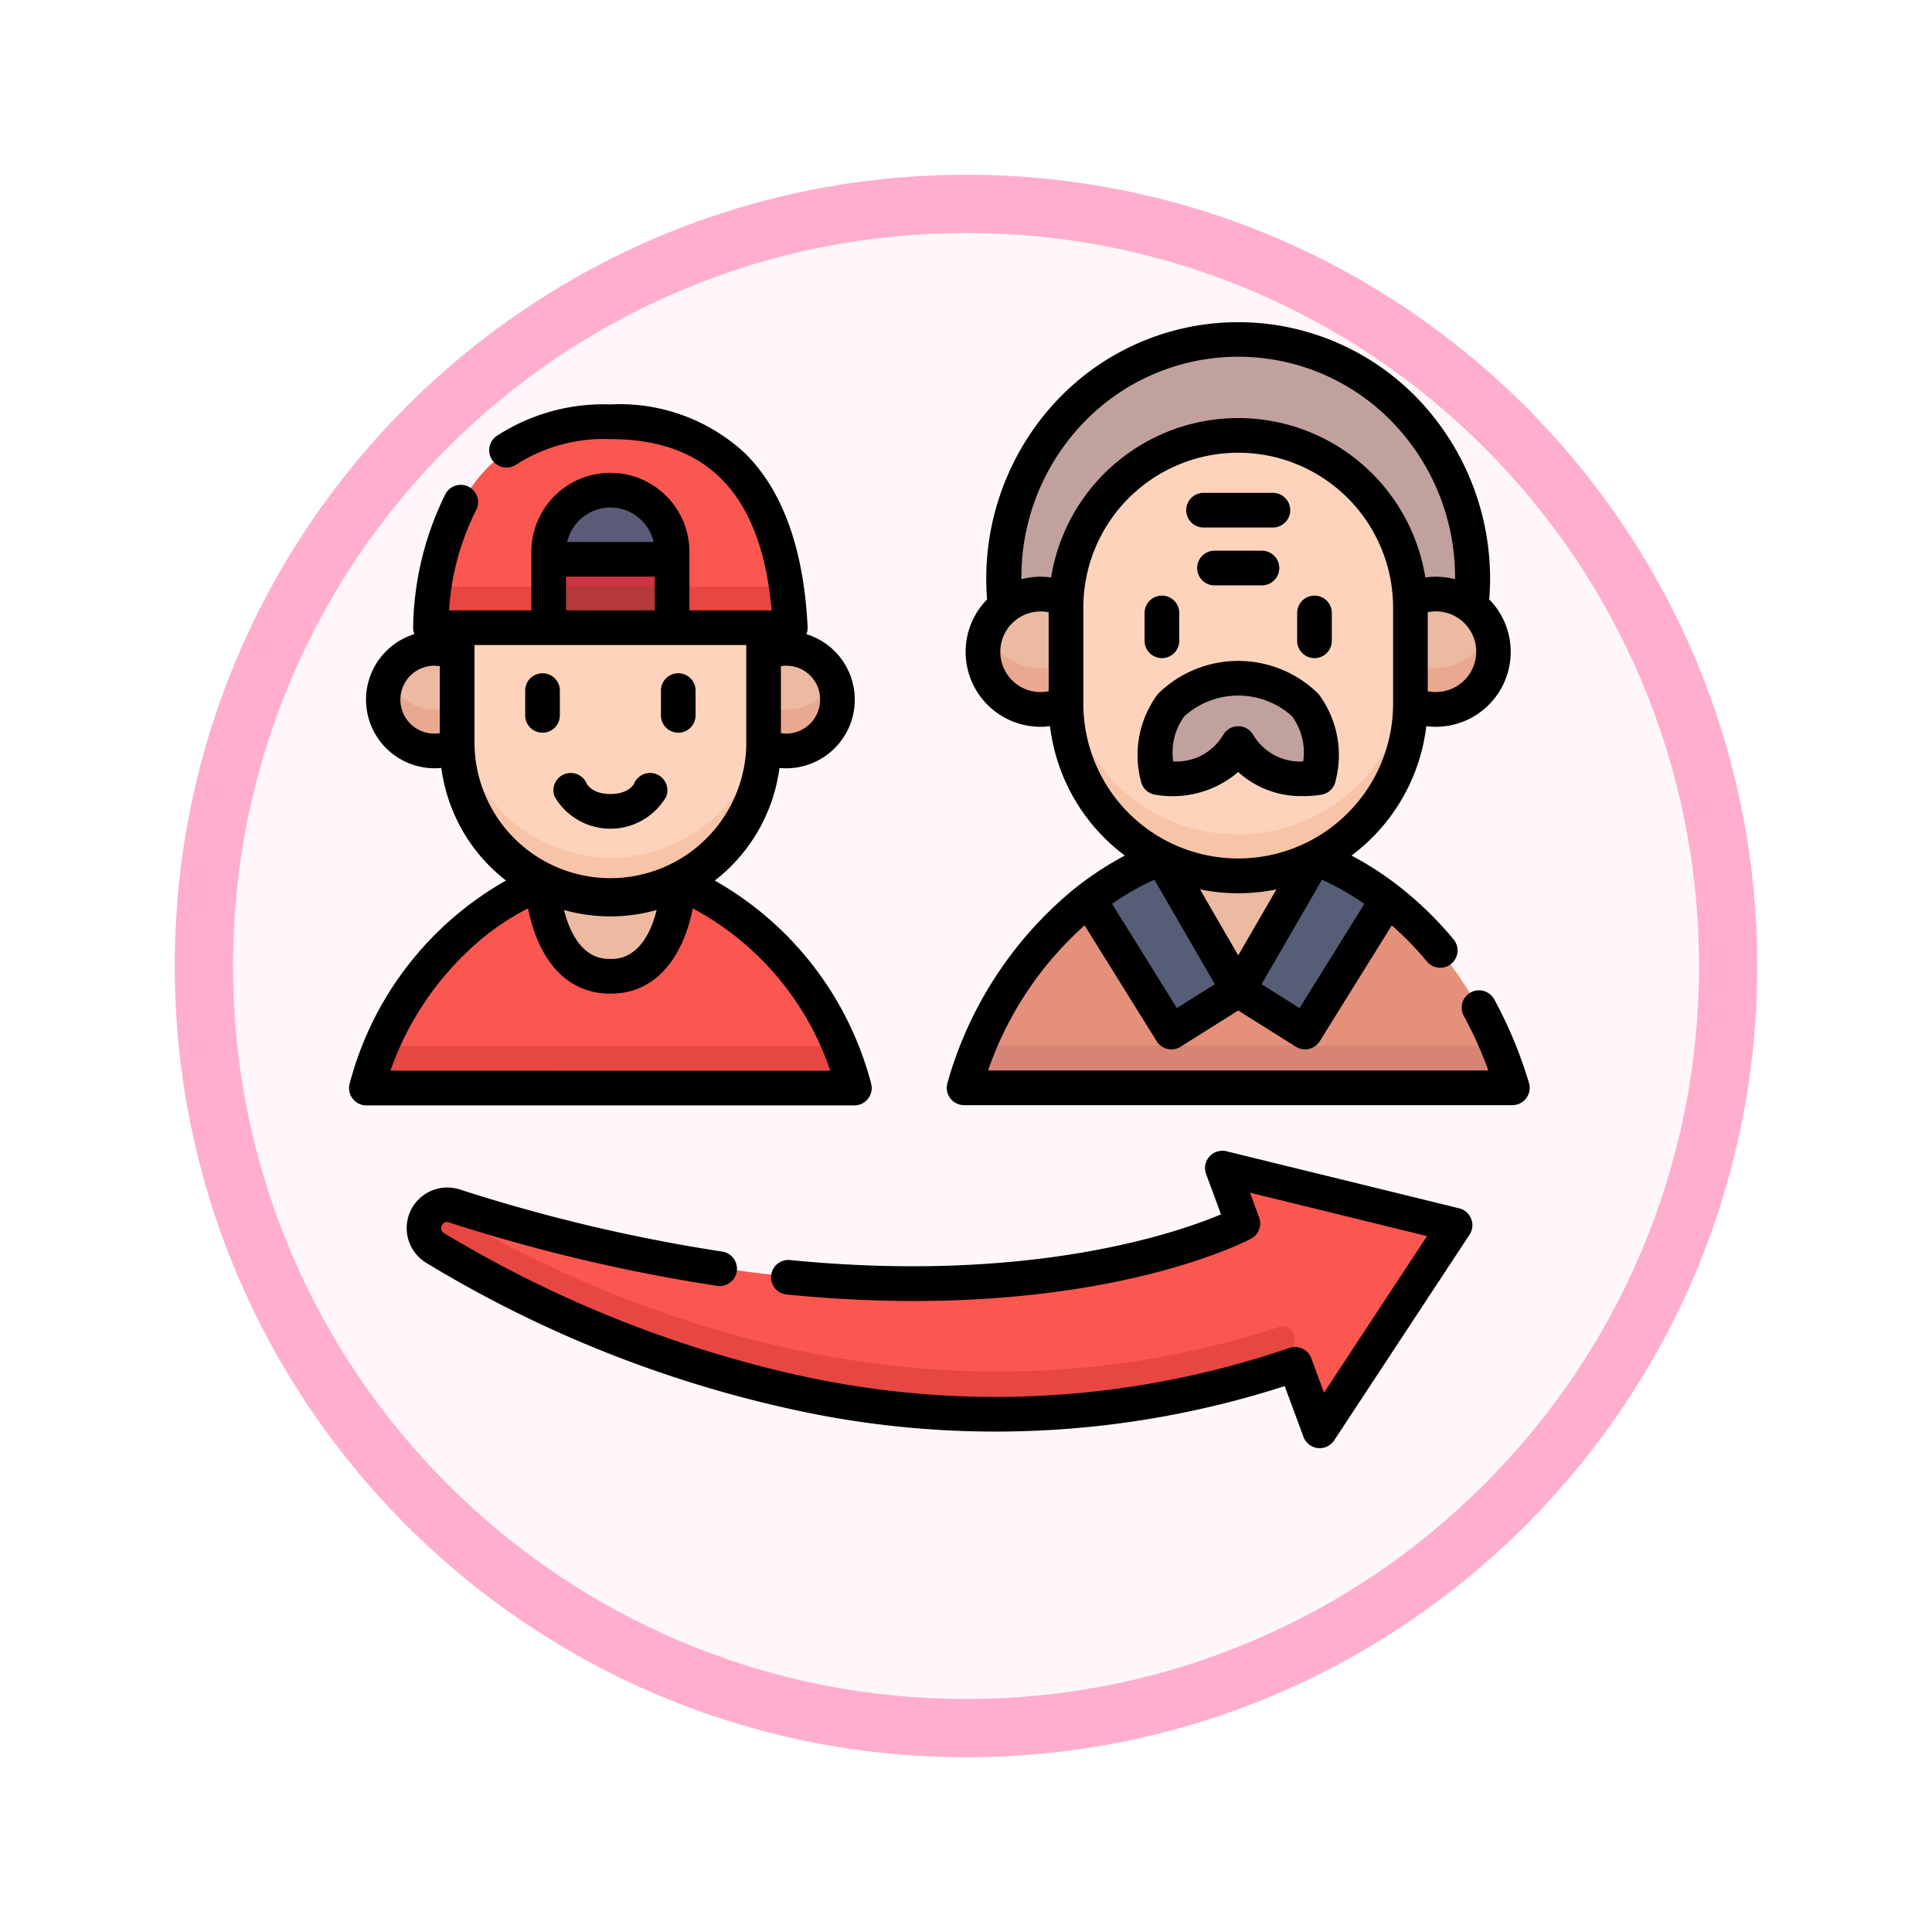 <svg xmlns="http://www.w3.org/2000/svg" xmlns:xlink="http://www.w3.org/1999/xlink" width="99.504" height="99.504" viewBox="0 0 99.504 99.504">
  <defs>
    <filter id="Path_982547" x="0" y="0" width="99.504" height="99.504" filterUnits="userSpaceOnUse">
      <feOffset dy="3" input="SourceAlpha"/>
      <feGaussianBlur stdDeviation="3" result="blur"/>
      <feFlood flood-opacity="0.161"/>
      <feComposite operator="in" in2="blur"/>
      <feComposite in="SourceGraphic"/>
    </filter>
  </defs>
  <g id="Group_1152448" data-name="Group 1152448" transform="translate(-194.496 -1916)">
    <g id="Group_1146976" data-name="Group 1146976" transform="translate(203.496 1922)">
      <g id="Group_1146954" data-name="Group 1146954">
        <g transform="matrix(1, 0, 0, 1, -9, -6)" filter="url(#Path_982547)">
          <g id="Path_982547-2" data-name="Path 982547" transform="translate(9 6)" fill="#fff6f9">
            <path d="M 40.752 80.004 C 35.452 80.004 30.312 78.967 25.474 76.92 C 20.8 74.943 16.602 72.113 12.997 68.507 C 9.391 64.902 6.561 60.704 4.584 56.03 C 2.538 51.192 1.5 46.052 1.5 40.752 C 1.5 35.452 2.538 30.312 4.584 25.474 C 6.561 20.8 9.391 16.602 12.997 12.997 C 16.602 9.391 20.8 6.561 25.474 4.584 C 30.312 2.538 35.452 1.5 40.752 1.5 C 46.052 1.5 51.192 2.538 56.03 4.584 C 60.704 6.561 64.902 9.391 68.507 12.997 C 72.113 16.602 74.943 20.8 76.92 25.474 C 78.967 30.312 80.004 35.452 80.004 40.752 C 80.004 46.052 78.967 51.192 76.92 56.03 C 74.943 60.704 72.113 64.902 68.507 68.507 C 64.902 72.113 60.704 74.943 56.03 76.92 C 51.192 78.967 46.052 80.004 40.752 80.004 Z" stroke="none"/>
            <path d="M 40.752 3 C 35.654 3 30.711 3.998 26.058 5.966 C 21.563 7.867 17.525 10.589 14.057 14.057 C 10.589 17.525 7.867 21.563 5.966 26.058 C 3.998 30.711 3 35.654 3 40.752 C 3 45.85 3.998 50.794 5.966 55.446 C 7.867 59.941 10.589 63.979 14.057 67.447 C 17.525 70.915 21.563 73.637 26.058 75.539 C 30.711 77.506 35.654 78.504 40.752 78.504 C 45.85 78.504 50.794 77.506 55.446 75.539 C 59.941 73.637 63.979 70.915 67.447 67.447 C 70.915 63.979 73.637 59.941 75.539 55.446 C 77.506 50.794 78.504 45.85 78.504 40.752 C 78.504 35.654 77.506 30.711 75.539 26.058 C 73.637 21.563 70.915 17.525 67.447 14.057 C 63.979 10.589 59.941 7.867 55.446 5.966 C 50.794 3.998 45.85 3 40.752 3 M 40.752 -7.62939453125e-06 C 63.259 -7.62939453125e-06 81.504 18.245 81.504 40.752 C 81.504 63.259 63.259 81.504 40.752 81.504 C 18.245 81.504 -7.62939453125e-06 63.259 -7.62939453125e-06 40.752 C -7.62939453125e-06 18.245 18.245 -7.62939453125e-06 40.752 -7.62939453125e-06 Z" stroke="none" fill="#ffaece"/>
          </g>
        </g>
      </g>
    </g>
    <g id="growing-up" transform="translate(212.475 1920.768)">
      <g id="Group_1152446" data-name="Group 1152446" transform="translate(0.95 12.767)">
        <g id="Group_1152444" data-name="Group 1152444" transform="translate(0 0)">
          <g id="Group_1152441" data-name="Group 1152441" transform="translate(30.722)">
            <path id="Path_983954" data-name="Path 983954" d="M308.013,33.525c.666-8.683-5.883-13.728-11.991-13.728s-12.656,5.045-11.991,13.728Z" transform="translate(-281.931 -19.797)" fill="#c1a19d"/>
            <g id="Group_1152437" data-name="Group 1152437" transform="translate(0 26.658)">
              <path id="Path_983955" data-name="Path 983955" d="M294.877,256.075c-2.876-9.557-10.17-11.807-10.17-11.807h0a8.854,8.854,0,0,1-7.838,0h0s-7.294,2.25-10.17,11.807Z" transform="translate(-266.695 -244.268)" fill="#e5907a"/>
            </g>
            <path id="Path_983956" data-name="Path 983956" d="M267.456,325.689a22.323,22.323,0,0,0-.762,2.138h28.182a22.331,22.331,0,0,0-.762-2.138Z" transform="translate(-266.694 -289.362)" fill="#d68474"/>
            <path id="Path_983957" data-name="Path 983957" d="M319.662,61.35A8.852,8.852,0,0,0,310.81,70.2v4.934a8.852,8.852,0,0,0,17.7,0V70.2A8.852,8.852,0,0,0,319.662,61.35Z" transform="translate(-305.571 -56.415)" fill="#fdd4bb"/>
            <path id="Path_983958" data-name="Path 983958" d="M319.662,168.282a8.852,8.852,0,0,1-8.852-8.852v2.138a8.852,8.852,0,0,0,17.7,0V159.43A8.852,8.852,0,0,1,319.662,168.282Z" transform="translate(-305.571 -142.847)" fill="#f7c4a8"/>
            <path id="Path_983959" data-name="Path 983959" d="M353.828,169.809c-1.264,2.308-4.131,1.748-4.131,1.748-.734-4.126,2.168-5.105,4.131-5.105s4.865.979,4.131,5.105C357.959,171.557,355.092,172.117,353.828,169.809Z" transform="translate(-339.737 -149.035)" fill="#c1a19d"/>
            <path id="Path_983960" data-name="Path 983960" d="M279.15,130.721c0-.13,0-.26.01-.389a2.962,2.962,0,1,0-.01,5.315Z" transform="translate(-273.91 -116.934)" fill="#ebbaa1"/>
            <path id="Path_983961" data-name="Path 983961" d="M459.811,130.721c0-.13,0-.26-.01-.389a2.962,2.962,0,1,1,.01,5.315Z" transform="translate(-436.868 -116.934)" fill="#ebbaa1"/>
            <g id="Group_1152438" data-name="Group 1152438" transform="translate(0.972 14.984)">
              <path id="Path_983962" data-name="Path 983962" d="M275.082,145.969a2.963,2.963,0,0,0,4.067,3.729V147.56a2.963,2.963,0,0,1-4.067-1.591Z" transform="translate(-274.882 -145.969)" fill="#e8a990"/>
            </g>
            <g id="Group_1152439" data-name="Group 1152439" transform="translate(22.943 14.984)">
              <path id="Path_983963" data-name="Path 983963" d="M461.188,147.862a2.951,2.951,0,0,1-1.3-.3V149.7a2.962,2.962,0,0,0,4.067-3.729A2.962,2.962,0,0,1,461.188,147.862Z" transform="translate(-459.884 -145.968)" fill="#e8a990"/>
            </g>
            <path id="Path_983964" data-name="Path 983964" d="M356.249,251.047l3.919-6.78a8.854,8.854,0,0,1-7.838,0h0Z" transform="translate(-342.158 -217.609)" fill="#ebbaa1"/>
            <g id="Group_1152440" data-name="Group 1152440" transform="translate(6.414 26.658)">
              <path id="Path_983965" data-name="Path 983965" d="M388.782,253.208l4.242-6.818a13.262,13.262,0,0,0-3.756-2.121l-3.921,6.78Z" transform="translate(-377.67 -244.268)" fill="#565d76"/>
              <path id="Path_983966" data-name="Path 983966" d="M324.944,253.208l-4.242-6.818a13.262,13.262,0,0,1,3.756-2.121l3.921,6.78Z" transform="translate(-320.702 -244.268)" fill="#565d76"/>
            </g>
          </g>
          <g id="Group_1152443" data-name="Group 1152443" transform="translate(0 4.235)">
            <g id="Group_1152442" data-name="Group 1152442" transform="translate(0 23.72)">
              <path id="Path_983967" data-name="Path 983967" d="M33.084,265.714c-2.554-8.521-9.053-10.526-9.053-10.526h0a7.877,7.877,0,0,1-6.972,0h0s-6.5,2.005-9.053,10.526Z" transform="translate(-8 -255.188)" fill="#f95750"/>
            </g>
            <path id="Path_983968" data-name="Path 983968" d="M8.775,325.82A19.762,19.762,0,0,0,8,327.958H33.084a19.762,19.762,0,0,0-.775-2.138Z" transform="translate(-8 -293.712)" fill="#e84642"/>
            <path id="Path_983969" data-name="Path 983969" d="M63.05,144.584v6.074a7.875,7.875,0,0,1-15.749,0v-6.074Z" transform="translate(-42.634 -133.999)" fill="#fdd4bb"/>
            <path id="Path_983970" data-name="Path 983970" d="M55.176,185.606a7.875,7.875,0,0,1-7.875-7.875v2.138a7.875,7.875,0,0,0,15.749,0v-2.138A7.874,7.874,0,0,1,55.176,185.606Z" transform="translate(-42.634 -163.21)" fill="#f7c4a8"/>
            <path id="Path_983971" data-name="Path 983971" d="M179.915,153.828a2.635,2.635,0,1,1,0,4.733Z" transform="translate(-159.499 -141.909)" fill="#ebbaa1"/>
            <path id="Path_983972" data-name="Path 983972" d="M19.137,153.828a2.635,2.635,0,1,0,0,4.733Z" transform="translate(-14.469 -141.909)" fill="#ebbaa1"/>
            <path id="Path_983973" data-name="Path 983973" d="M181.075,168.316a2.623,2.623,0,0,1-1.16-.269v2.138a2.635,2.635,0,0,0,3.569-3.435A2.635,2.635,0,0,1,181.075,168.316Z" transform="translate(-159.499 -153.533)" fill="#e8a990"/>
            <path id="Path_983974" data-name="Path 983974" d="M15.567,166.749a2.635,2.635,0,0,0,3.569,3.435v-2.138a2.636,2.636,0,0,1-3.569-1.3Z" transform="translate(-14.468 -153.532)" fill="#e8a990"/>
            <path id="Path_983975" data-name="Path 983975" d="M87.727,259.971c3.339,0,3.488-4.783,3.488-4.783h0a7.876,7.876,0,0,1-6.972,0h0S84.388,259.971,87.727,259.971Z" transform="translate(-75.185 -231.468)" fill="#ebbaa1"/>
            <path id="Path_983976" data-name="Path 983976" d="M54.233,66.042c-.4-8.123-4.417-10.585-9.248-10.585s-8.846,2.462-9.248,10.585Z" transform="translate(-32.444 -55.457)" fill="#f95750"/>
            <path id="Path_983977" data-name="Path 983977" d="M35.944,126.584q-.148,1-.206,2.138h18.5q-.056-1.142-.206-2.138Z" transform="translate(-32.444 -118.137)" fill="#e84642"/>
            <path id="Path_983978" data-name="Path 983978" d="M93.244,92.125H86.9v-3.9a3.172,3.172,0,0,1,6.344,0Z" transform="translate(-77.53 -81.541)" fill="#5a5b77"/>
            <path id="Path_983979" data-name="Path 983979" d="M86.9,114.985h6.344V118.5H86.9Z" transform="translate(-77.53 -107.916)" fill="#cb3541"/>
            <path id="Path_983980" data-name="Path 983980" d="M86.9,126.584h6.344v2.138H86.9Z" transform="translate(-77.53 -118.137)" fill="#b53939"/>
          </g>
        </g>
        <path id="Path_983981" data-name="Path 983981" d="M77.607,388.574l1.265,3.418,6.957-10.574-11.958-2.931,1.053,2.842s-14.167,7.527-40.531-.9a1.2,1.2,0,0,0-.981,2.167C42.526,388.053,59.045,394.954,77.607,388.574Z" transform="translate(-29.873 -335.89)" fill="#f95750"/>
        <g id="Group_1152445" data-name="Group 1152445" transform="translate(2.948 44.608)">
          <path id="Path_983982" data-name="Path 983982" d="M76.832,401.614c-18.2,5.915-34.359-.826-43.358-6.2a1.2,1.2,0,0,0-.06,2.1c9.115,5.454,25.633,12.355,44.195,5.975v-1.314A.593.593,0,0,0,76.832,401.614Z" transform="translate(-32.822 -395.415)" fill="#e84642"/>
        </g>
      </g>
      <g id="Group_1152447" data-name="Group 1152447" transform="translate(0 11.82)">
        <path id="Path_983983" data-name="Path 983983" d="M412.061,133.66a.893.893,0,0,0,.892-.892v-1.436a.892.892,0,1,0-1.785,0v1.436A.892.892,0,0,0,412.061,133.66Z" transform="translate(-362.339 -116.352)"/>
        <path id="Path_983984" data-name="Path 983984" d="M345.893,133.66a.893.893,0,0,0,.892-.892v-1.436a.892.892,0,0,0-1.785,0v1.436A.892.892,0,0,0,345.893,133.66Z" transform="translate(-304.029 -116.352)"/>
        <path id="Path_983985" data-name="Path 983985" d="M343.081,165.648a5.208,5.208,0,0,0,4.31-1.162,4.794,4.794,0,0,0,3.368,1.239,5.292,5.292,0,0,0,.942-.077.892.892,0,0,0,.708-.72,5.248,5.248,0,0,0-.888-4.469,5.88,5.88,0,0,0-8.26,0,5.247,5.247,0,0,0-.888,4.469A.893.893,0,0,0,343.081,165.648Zm1.548-4.043a4.139,4.139,0,0,1,5.524,0,3.152,3.152,0,0,1,.586,2.337,2.8,2.8,0,0,1-2.565-1.351.892.892,0,0,0-1.565,0,2.8,2.8,0,0,1-2.565,1.351A3.152,3.152,0,0,1,344.629,161.6Z" transform="translate(-301.598 -141.313)"/>
        <path id="Path_983986" data-name="Path 983986" d="M368.688,110.968a.892.892,0,0,0,0,1.785h2.444a.892.892,0,1,0,0-1.785Z" transform="translate(-324.117 -99.193)"/>
        <path id="Path_983987" data-name="Path 983987" d="M363.931,87.675h3.574a.892.892,0,1,0,0-1.785h-3.574a.892.892,0,1,0,0,1.785Z" transform="translate(-319.925 -77.094)"/>
        <path id="Path_983988" data-name="Path 983988" d="M289.184,51a22.336,22.336,0,0,0-1.788-4.3.892.892,0,1,0-1.565.858,20.016,20.016,0,0,1,1.263,2.808H261.327a17.78,17.78,0,0,1,4.973-7.475l3.711,5.966a.893.893,0,0,0,1.233.284l2.967-1.865,2.967,1.865a.893.893,0,0,0,1.233-.284l3.71-5.964a16.4,16.4,0,0,1,1.808,1.859.892.892,0,0,0,1.373-1.14,18.151,18.151,0,0,0-2.847-2.759l-.01-.008a16.464,16.464,0,0,0-2.4-1.549,9.764,9.764,0,0,0,3.854-6.663,3.913,3.913,0,0,0,.485.031,3.858,3.858,0,0,0,2.756-6.561,13.39,13.39,0,0,0-3.46-10.1,12.826,12.826,0,0,0-18.943,0,13.39,13.39,0,0,0-3.46,10.1,3.858,3.858,0,0,0,2.756,6.561,3.913,3.913,0,0,0,.485-.031,9.764,9.764,0,0,0,3.855,6.664,16.506,16.506,0,0,0-2.388,1.542l-.028.021q-.125.1-.252.2A19.88,19.88,0,0,0,259.238,51a.892.892,0,0,0,.855,1.15H288.33a.892.892,0,0,0,.855-1.15Zm-18.131-3.849-3.339-5.368a13.7,13.7,0,0,1,2.181-1.244l3.113,5.383Zm3.158-2.713-1.967-3.4a9.81,9.81,0,0,0,3.935,0Zm3.158,2.713-1.955-1.229,3.113-5.382a13.821,13.821,0,0,1,2.18,1.246Zm7.018-16.274a2.081,2.081,0,0,1-.414-.044V26.763a2.076,2.076,0,1,1,.414,4.109ZM266.049,17.21a11.041,11.041,0,0,1,16.324,0,11.476,11.476,0,0,1,3.005,7.855,3.826,3.826,0,0,0-1.53-.091,9.761,9.761,0,0,0-19.274,0,3.9,3.9,0,0,0-.539-.039,3.851,3.851,0,0,0-.991.13A11.476,11.476,0,0,1,266.049,17.21ZM261.959,28.8a2.075,2.075,0,0,1,2.49-2.034v4.066a2.067,2.067,0,0,1-2.49-2.032Zm4.275,2.673V26.526a7.977,7.977,0,1,1,15.954,0v4.943a7.977,7.977,0,1,1-15.954,0Z" transform="translate(-228.418 -11.82)"/>
        <path id="Path_983989" data-name="Path 983989" d="M136.137,167.178a.892.892,0,0,0,.892-.892v-1.278a.892.892,0,0,0-1.785,0v1.278A.893.893,0,0,0,136.137,167.178Z" transform="translate(-119.183 -146.029)"/>
        <path id="Path_983990" data-name="Path 983990" d="M77.275,167.178a.892.892,0,0,0,.892-.892v-1.278a.892.892,0,0,0-1.785,0v1.278A.892.892,0,0,0,77.275,167.178Z" transform="translate(-67.312 -146.029)"/>
        <path id="Path_983991" data-name="Path 983991" d="M88.685,208.6a3.329,3.329,0,0,0,5.735,0,.892.892,0,0,0-1.651-.68c0,.005-.262.532-1.217.532s-1.215-.527-1.217-.532a.892.892,0,1,0-1.65.68Z" transform="translate(-78.093 -184.145)"/>
        <path id="Path_983992" data-name="Path 983992" d="M26.741,83.286a.892.892,0,0,0,.139-.789,16.944,16.944,0,0,0-8.046-10.428,8.786,8.786,0,0,0,3.332-5.8c.114.011.23.018.346.018a3.533,3.533,0,0,0,1.041-6.909A.892.892,0,0,0,23.616,59c-.2-4.021-1.287-7.031-3.234-8.947a9.484,9.484,0,0,0-6.923-2.507A10.091,10.091,0,0,0,7.6,49.172a.892.892,0,1,0,1.016,1.467,8.357,8.357,0,0,1,4.84-1.306c5.052,0,7.777,2.888,8.31,8.82H17.529V55.14a4.07,4.07,0,0,0-8.141,0v3.013H5.149a13.25,13.25,0,0,1,1.385-5.145.892.892,0,1,0-1.566-.856A15.941,15.941,0,0,0,3.3,59a.892.892,0,0,0,.064.376,3.533,3.533,0,0,0,1.041,6.909c.117,0,.232-.007.346-.018a8.785,8.785,0,0,0,3.332,5.8A16.944,16.944,0,0,0,.037,82.5a.892.892,0,0,0,.855,1.149H26.025A.892.892,0,0,0,26.741,83.286ZM24.259,62.754A1.75,1.75,0,0,1,22.511,64.5a1.773,1.773,0,0,1-.27-.023v-3.45a1.735,1.735,0,0,1,2.018,1.725Zm-10.8-9.9a2.288,2.288,0,0,1,2.226,1.777H11.232a2.288,2.288,0,0,1,2.226-1.777Zm-2.286,3.561h4.571v1.737H11.173Zm-6.5,8.063a1.748,1.748,0,1,1,0-3.45Zm1.785.653V59.938H20.456v5.194a7,7,0,0,1-13.995,0Zm9.384,8.452a6.235,6.235,0,0,1-.231.736c-.693,1.786-1.793,1.786-2.155,1.786S12,76.107,11.3,74.32a6.228,6.228,0,0,1-.231-.736,8.788,8.788,0,0,0,4.772,0ZM2.129,81.861A15.575,15.575,0,0,1,6.88,75.028,13.043,13.043,0,0,1,9.217,73.5c.377,1.963,1.542,4.394,4.242,4.394S17.324,75.46,17.7,73.5a14.918,14.918,0,0,1,7.086,8.364Z" transform="translate(0 -43.305)"/>
        <path id="Path_983993" data-name="Path 983993" d="M79.053,374.175l-11.981-2.937a.892.892,0,0,0-1.049,1.177l.767,2.072c-2.247.947-9.822,3.581-22.195,2.353a.892.892,0,1,0-.176,1.776c2.357.234,4.543.333,6.558.333,11.167,0,17.068-3.055,17.356-3.208a.892.892,0,0,0,.418-1.1l-.471-1.271,9.12,2.236-5.306,8.064-.655-1.77a.892.892,0,0,0-1.127-.534A46.717,46.717,0,0,1,45.1,382.792a61.166,61.166,0,0,1-18.318-7.333.275.275,0,0,1-.124-.389.278.278,0,0,1,.377-.166,88.423,88.423,0,0,0,13.8,3.265.892.892,0,1,0,.263-1.765,86.63,86.63,0,0,1-13.519-3.2,2.092,2.092,0,0,0-1.713,3.787,61.734,61.734,0,0,0,18.864,7.547,48.517,48.517,0,0,0,25.338-1.206l.968,2.614a.892.892,0,0,0,1.582.181l6.971-10.594a.892.892,0,0,0-.533-1.357Z" transform="translate(-21.882 -328.532)"/>
      </g>
    </g>
  </g>
</svg>
